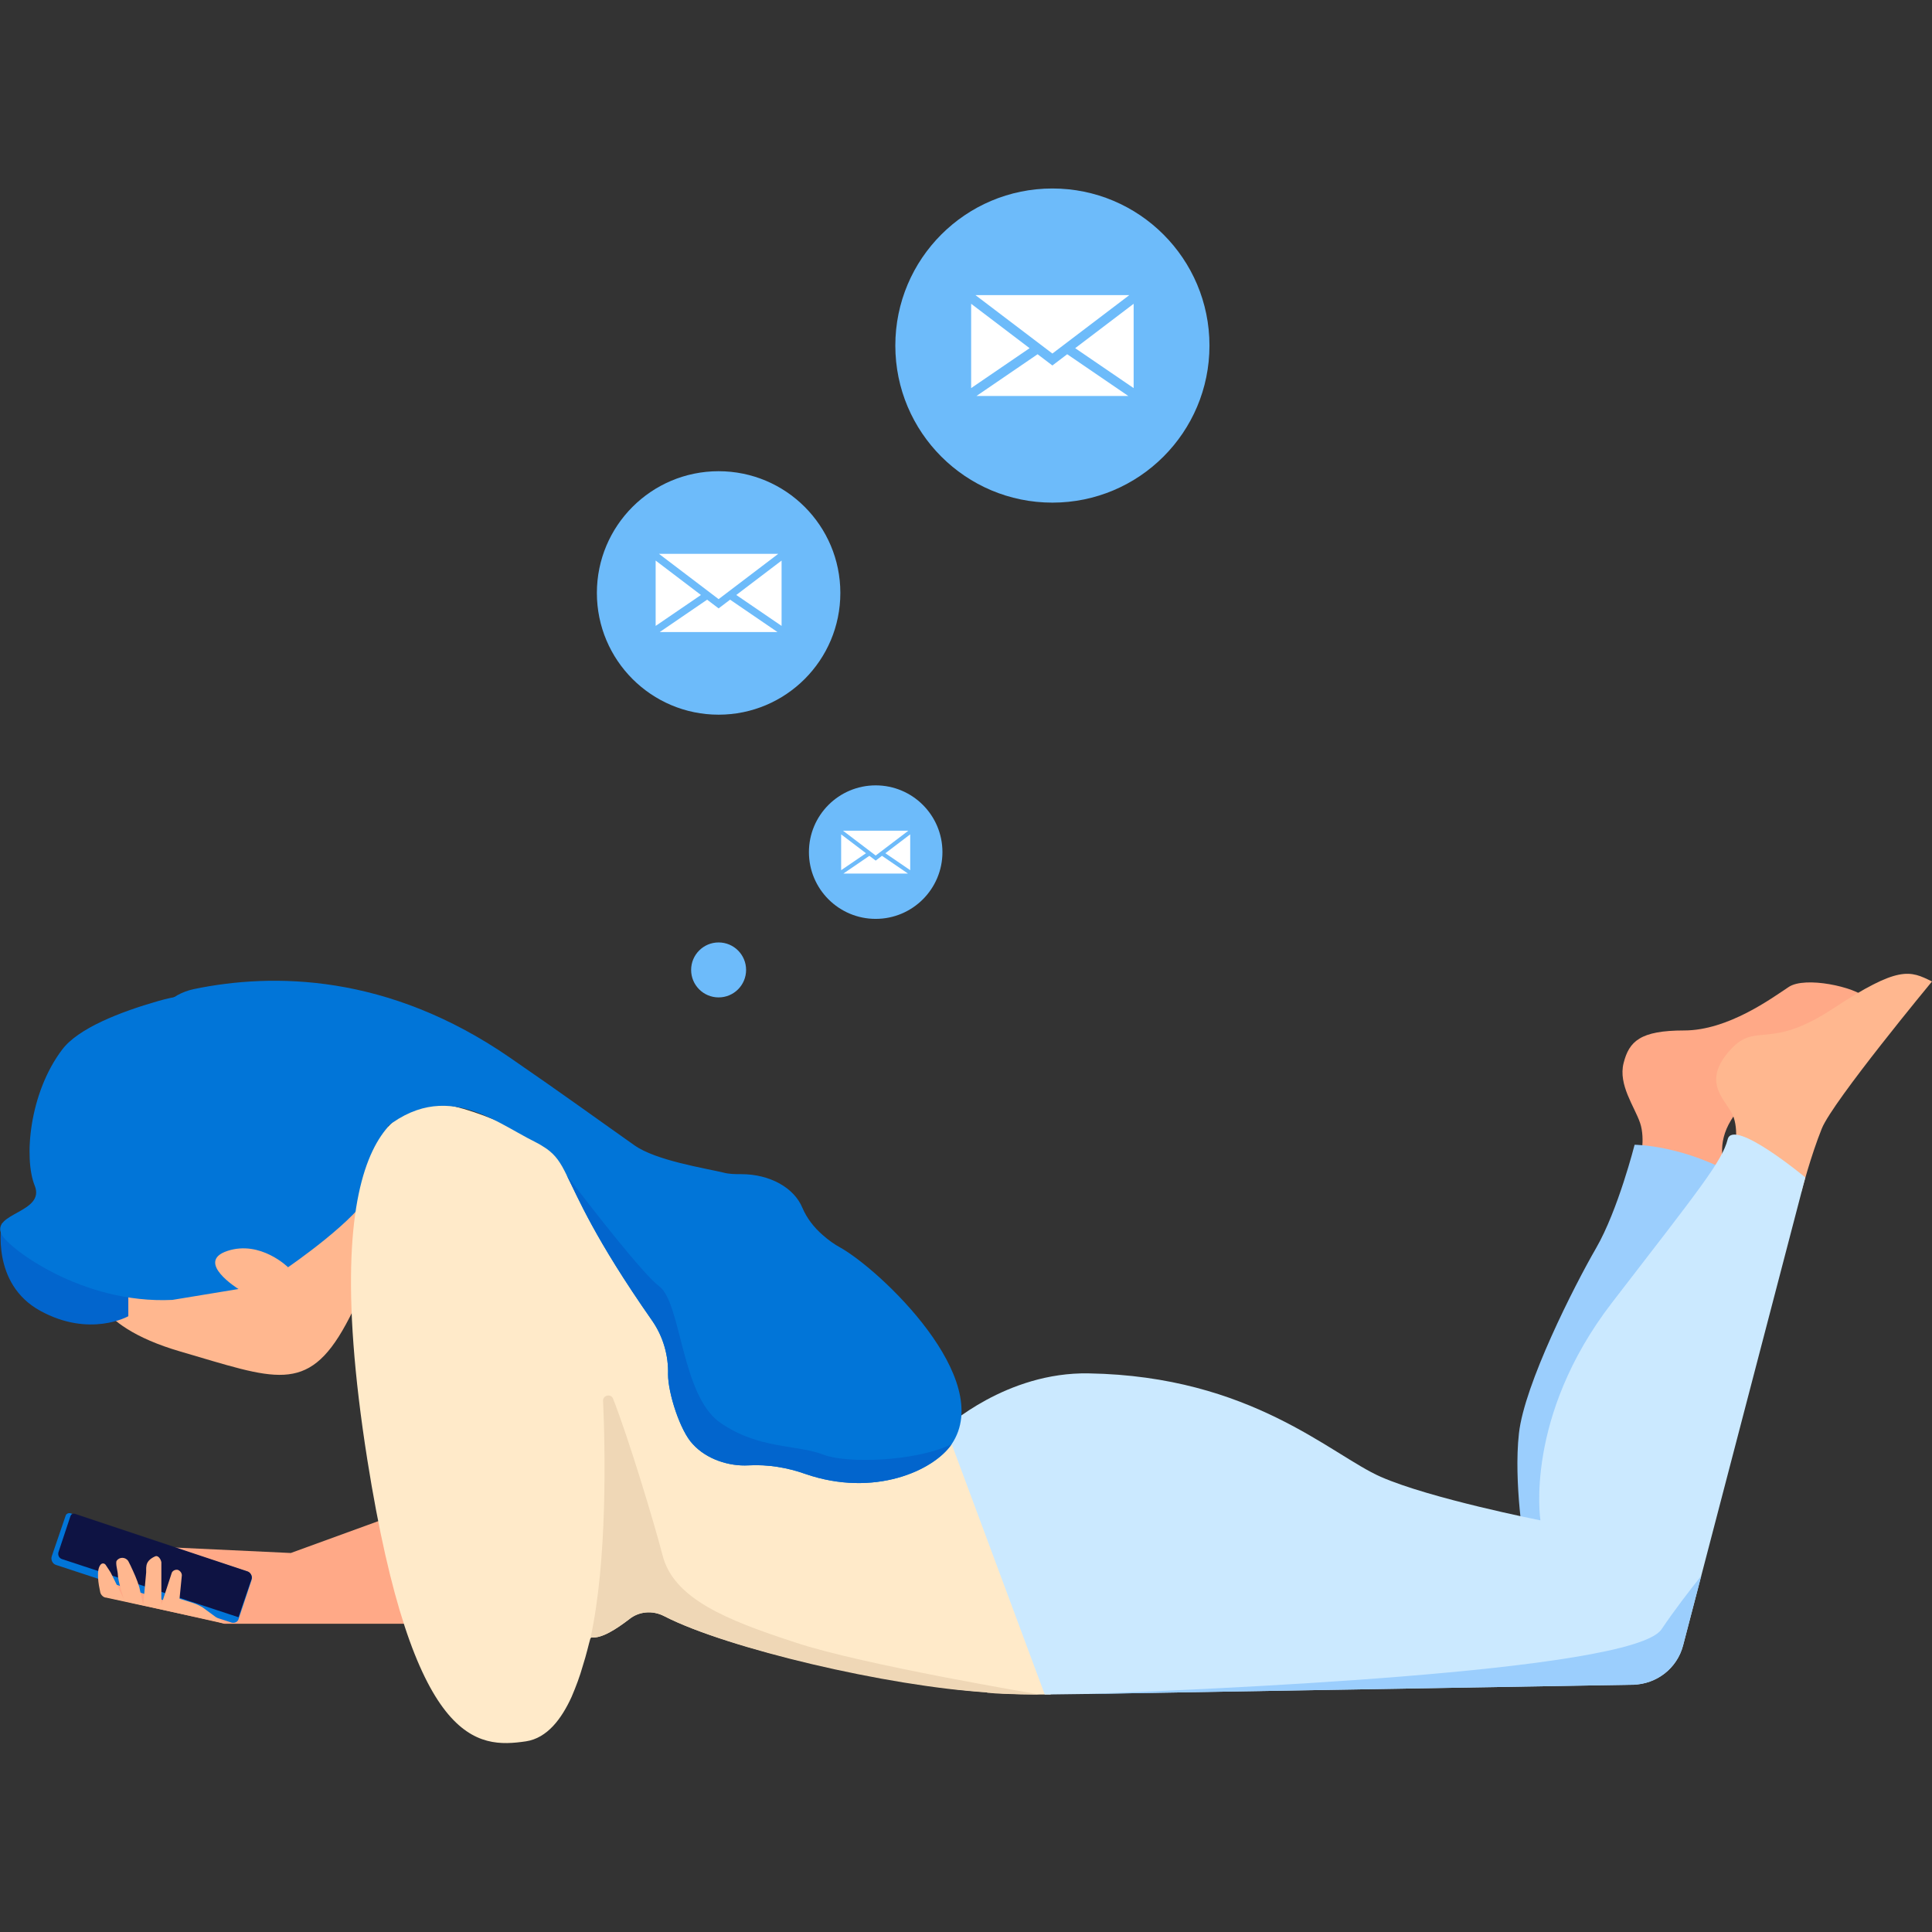 <svg width="230" height="230" viewBox="0 0 230 230" fill="none" xmlns="http://www.w3.org/2000/svg">
<rect x="0" y="0" width="230" height="230" fill="#333333" stroke="none"/>
<g clip-path="url(#clip0)">
<path d="M47.075 180.345L34.618 184.881L20.849 184.233L19.538 191.361L26.75 193.305H50.353L47.075 180.345Z" fill="#FFA987"/>
<path d="M11.015 152.482C11.015 152.482 10.359 157.666 21.505 160.906C32.651 164.146 36.585 166.09 41.175 157.666C45.764 149.242 46.42 141.466 46.42 141.466L32.651 133.69L11.015 152.482Z" fill="#FFB78F"/>
<path d="M26.75 193.305L12.326 190.065V186.825H25.439L26.75 193.305Z" fill="#FFA987"/>
<path d="M0.197 145.678C0.197 145.678 -1.115 152.806 4.786 156.045C10.687 159.285 15.276 156.693 15.276 156.693V143.734L0.197 145.678Z" fill="#0265CD"/>
<path d="M20.522 154.75L28.39 153.454C28.39 153.454 23.145 150.214 27.078 148.918C31.012 147.622 34.291 150.862 34.291 150.862C34.291 150.862 42.814 145.03 44.125 141.79C45.436 138.55 48.715 132.07 42.814 125.59C42.42 125.136 41.962 124.683 41.503 124.294C35.471 118.657 26.751 116.907 18.817 119.175C14.293 120.471 9.31 122.415 7.409 124.942C3.475 130.126 2.82 137.902 4.131 141.142C5.442 144.382 -1.114 144.382 0.197 146.974C0.984 148.529 9.704 155.268 20.522 154.75Z" fill="#0175D8"/>
<path d="M125.097 201.729C123.13 201.729 120.573 201.729 117.557 201.47C105.887 200.627 86.611 196.286 79.071 192.398C77.694 191.685 76.055 191.815 74.875 192.787C73.432 193.888 71.597 195.12 70.351 194.925C70.351 194.99 70.351 194.99 70.285 195.055C70.089 195.703 69.826 196.934 69.367 198.359C69.04 199.526 68.581 200.757 68.056 201.988C66.876 204.58 65.171 206.913 62.614 207.302C56.844 208.144 49.173 208.015 43.732 173.801C37.175 132.329 48.977 131.292 52.583 131.487C56.189 131.681 66.679 136.217 74.547 142.049C82.415 147.881 106.674 169.265 113.23 169.913C113.296 169.977 122.475 197.193 125.097 201.729Z" fill="#FFEAC9"/>
<path d="M123.786 201.729C123.786 201.729 119.524 201.729 117.754 201.535C117.623 201.535 117.557 201.535 117.426 201.47C105.756 200.757 86.611 196.286 79.071 192.398C77.694 191.685 76.055 191.815 74.875 192.787C73.432 193.889 71.596 195.12 70.351 194.925C70.351 194.99 70.351 194.99 70.285 195.055C72.318 185.853 72.055 172.57 71.793 166.738C71.793 166.09 72.711 165.895 72.973 166.478C74.875 171.338 77.825 181.123 78.874 185.141C80.185 190.325 86.48 192.852 94.61 195.509C102.477 198.165 123.786 201.729 123.786 201.729Z" fill="#EFD7B6"/>
<path d="M195.251 138.226C195.251 138.226 195.906 135.634 195.251 133.69C194.595 131.746 192.628 129.154 193.284 126.562C193.939 123.97 195.251 122.674 200.496 122.674C205.741 122.674 210.986 118.786 212.953 117.49C214.92 116.194 220.821 117.49 222.132 118.786C222.853 119.499 209.937 126.95 206.069 133.366C202.725 138.874 208.364 143.409 208.364 143.409L197.873 144.057L195.251 138.226Z" fill="#FFA987"/>
<path d="M181.483 184.233C181.483 184.233 180.171 176.457 180.827 170.625C181.483 164.793 187.383 153.13 190.006 148.594C192.628 144.058 194.595 136.282 194.595 136.282C194.595 136.282 200.496 136.282 207.053 140.17C214.265 144.447 186.728 188.121 186.728 188.121L181.483 184.233Z" fill="#9BCEFD"/>
<path d="M206.397 137.578C206.397 137.578 207.052 134.986 206.397 133.042C205.741 131.098 202.463 129.154 205.741 125.266C209.019 121.378 210.331 125.266 218.198 120.082C226.066 114.898 227.377 115.546 230 116.842C230 116.842 218.198 131.098 216.887 134.338C215.576 137.578 214.461 141.855 214.461 141.855L206.397 137.578Z" fill="#FFB78F"/>
<path d="M214.92 140.17L202.529 187.603L200.365 195.897C199.644 198.619 197.218 200.498 194.399 200.563L129.293 201.664H129.228L124.376 201.729L112.574 169.978C112.574 169.978 119.786 163.303 129.621 163.498C148.963 163.822 158.469 173.218 164.37 175.81C170.271 178.402 183.384 180.994 183.384 180.994C183.384 180.994 181.417 168.682 191.907 155.074C202.398 141.466 205.02 138.226 205.676 135.634C206.332 133.042 214.92 140.17 214.92 140.17Z" fill="#CBE9FF"/>
<path d="M29.438 187.084C29.832 187.214 30.094 187.668 29.963 188.056L28.389 192.787C28.258 193.111 27.93 193.24 27.602 193.176L6.687 186.307C6.228 186.177 6.032 185.659 6.163 185.27L7.802 180.475C7.868 180.216 8.13 180.086 8.392 180.151L29.438 187.084Z" fill="#0175D8"/>
<path d="M113.295 171.921C111.132 175.096 104.051 178.272 95.921 175.485C93.757 174.708 91.397 174.319 89.102 174.448C86.807 174.578 84.119 173.736 82.48 171.921C80.972 170.366 79.53 165.83 79.53 163.627C79.595 161.359 78.94 159.091 77.628 157.212C70.744 147.362 68.843 142.632 67.466 139.91C66.745 138.42 66.155 137.513 65.04 136.735C64.647 136.476 64.253 136.217 63.729 135.958C58.484 133.366 51.927 127.534 43.732 136.282C39.077 141.271 28.455 135.375 20.522 129.802C15.736 126.367 17.309 118.98 23.079 117.749C32.455 115.805 46.157 115.87 60.713 125.914C66.941 130.191 71.662 133.625 75.53 136.347C78.087 138.161 83.923 139.068 86.086 139.586C86.807 139.781 87.529 139.781 88.25 139.781C91.659 139.781 94.544 141.401 95.528 143.798C96.052 145.03 96.904 146.131 97.953 147.038C98.609 147.622 99.33 148.14 100.051 148.529C104.772 151.186 118.541 164.145 113.295 171.921Z" fill="#0175D8"/>
<path d="M29.963 187.927L28.39 192.528L7.343 185.594C7.016 185.464 6.885 185.14 6.95 184.816L8.393 180.475C8.458 180.281 8.655 180.151 8.917 180.216L29.504 187.084C29.832 187.214 30.029 187.603 29.963 187.927Z" fill="#0E1343"/>
<path d="M113.295 171.921C111.132 175.097 104.051 178.272 95.921 175.485C93.757 174.708 91.397 174.319 89.102 174.449C86.807 174.578 84.119 173.736 82.48 171.921C80.972 170.366 79.53 165.83 79.53 163.627C79.595 161.359 78.94 159.091 77.628 157.212C70.744 147.363 68.843 142.632 67.466 139.911C70.81 144.317 76.645 151.769 78.481 153.13C81.103 155.074 81.103 166.09 85.693 169.329C90.282 172.569 94.872 171.921 98.15 173.217C100.707 174.189 108.903 174.06 113.295 171.921Z" fill="#0265CD"/>
<path d="M11.933 189.547C11.736 188.64 11.408 186.89 11.998 186.242C12.195 186.048 12.457 186.112 12.588 186.307C12.785 186.631 13.178 187.149 13.309 187.473C13.572 187.992 14.752 190.389 14.752 190.389C14.752 190.389 14.031 188.186 14.031 187.473C14.031 187.084 13.703 186.048 13.9 185.788C14.227 185.335 14.949 185.335 15.276 185.853L15.539 186.372C15.932 187.214 16.326 188.056 16.588 188.964L17.047 191.102L17.375 187.473C17.506 186.76 17.047 185.918 18.489 185.27C18.817 185.14 19.145 185.594 19.21 185.983V186.696V191.037L20.456 187.214C20.587 186.955 20.915 186.825 21.177 186.89C21.505 187.02 21.702 187.344 21.636 187.668L21.374 190.324L23.013 190.843C23.406 190.972 23.8 191.167 24.128 191.361L26.685 193.24L12.654 190.195C12.326 190.195 11.998 189.871 11.933 189.547Z" fill="#FFB78F"/>
<path d="M202.529 187.603L200.365 195.897C199.644 198.619 197.218 200.498 194.399 200.563L129.293 201.664C141.619 201.211 194.399 199.137 197.808 193.953C199.382 191.62 201.086 189.417 202.529 187.603Z" fill="#9BCEFD"/>
</g>
<circle cx="125.285" cy="41.138" r="18.699" fill="#6DBBFA"/>
<g clip-path="url(#clip1)">
<path d="M115.613 36.165V46.201L122.57 41.45L115.613 36.165Z" fill="white"/>
<path d="M127.047 42.171L125.284 43.51L123.522 42.171L116.242 47.143H134.327L127.047 42.171Z" fill="white"/>
<path d="M127.999 41.45L134.957 46.201V36.165L127.999 41.45Z" fill="white"/>
<path d="M116.128 35.133L116.247 35.224L125.285 42.088L134.322 35.224L134.441 35.133H116.128Z" fill="white"/>
</g>
<circle cx="85.549" cy="70.589" r="14.492" fill="#6DBBFA"/>
<g clip-path="url(#clip2)">
<path d="M78.053 66.735V74.513L83.445 70.831L78.053 66.735Z" fill="white"/>
<path d="M86.915 71.39L85.549 72.428L84.182 71.39L78.54 75.243H92.556L86.915 71.39Z" fill="white"/>
<path d="M87.653 70.831L93.045 74.513V66.735L87.653 70.831Z" fill="white"/>
<path d="M78.453 65.936L78.545 66.006L85.549 71.326L92.553 66.006L92.645 65.936H78.453Z" fill="white"/>
</g>
<circle cx="104.248" cy="101.443" r="7.947" fill="#6DBBFA"/>
<g clip-path="url(#clip3)">
<path d="M100.137 99.329V103.594L103.094 101.575L100.137 99.329Z" fill="white"/>
<path d="M104.997 101.883L104.248 102.452L103.498 101.883L100.405 103.995H108.091L104.997 101.883Z" fill="white"/>
<path d="M105.401 101.575L108.358 103.594V99.329L105.401 101.575Z" fill="white"/>
<path d="M100.356 98.891L100.407 98.93L104.248 101.847L108.089 98.93L108.139 98.891H100.356Z" fill="white"/>
</g>
<circle cx="85.549" cy="115.467" r="3.272" fill="#6DBBFA"/>
<defs>
<clipPath id="clip0">
<rect width="230" height="91.626" fill="white" transform="translate(0 115.935)"/>
</clipPath>
<clipPath id="clip1">
<rect width="19.344" height="19.344" fill="white" transform="translate(115.613 31.466)"/>
</clipPath>
<clipPath id="clip2">
<rect width="14.992" height="14.992" fill="white" transform="translate(78.053 63.094)"/>
</clipPath>
<clipPath id="clip3">
<rect width="8.221" height="8.221" fill="white" transform="translate(100.137 97.332)"/>
</clipPath>
</defs>
</svg>
